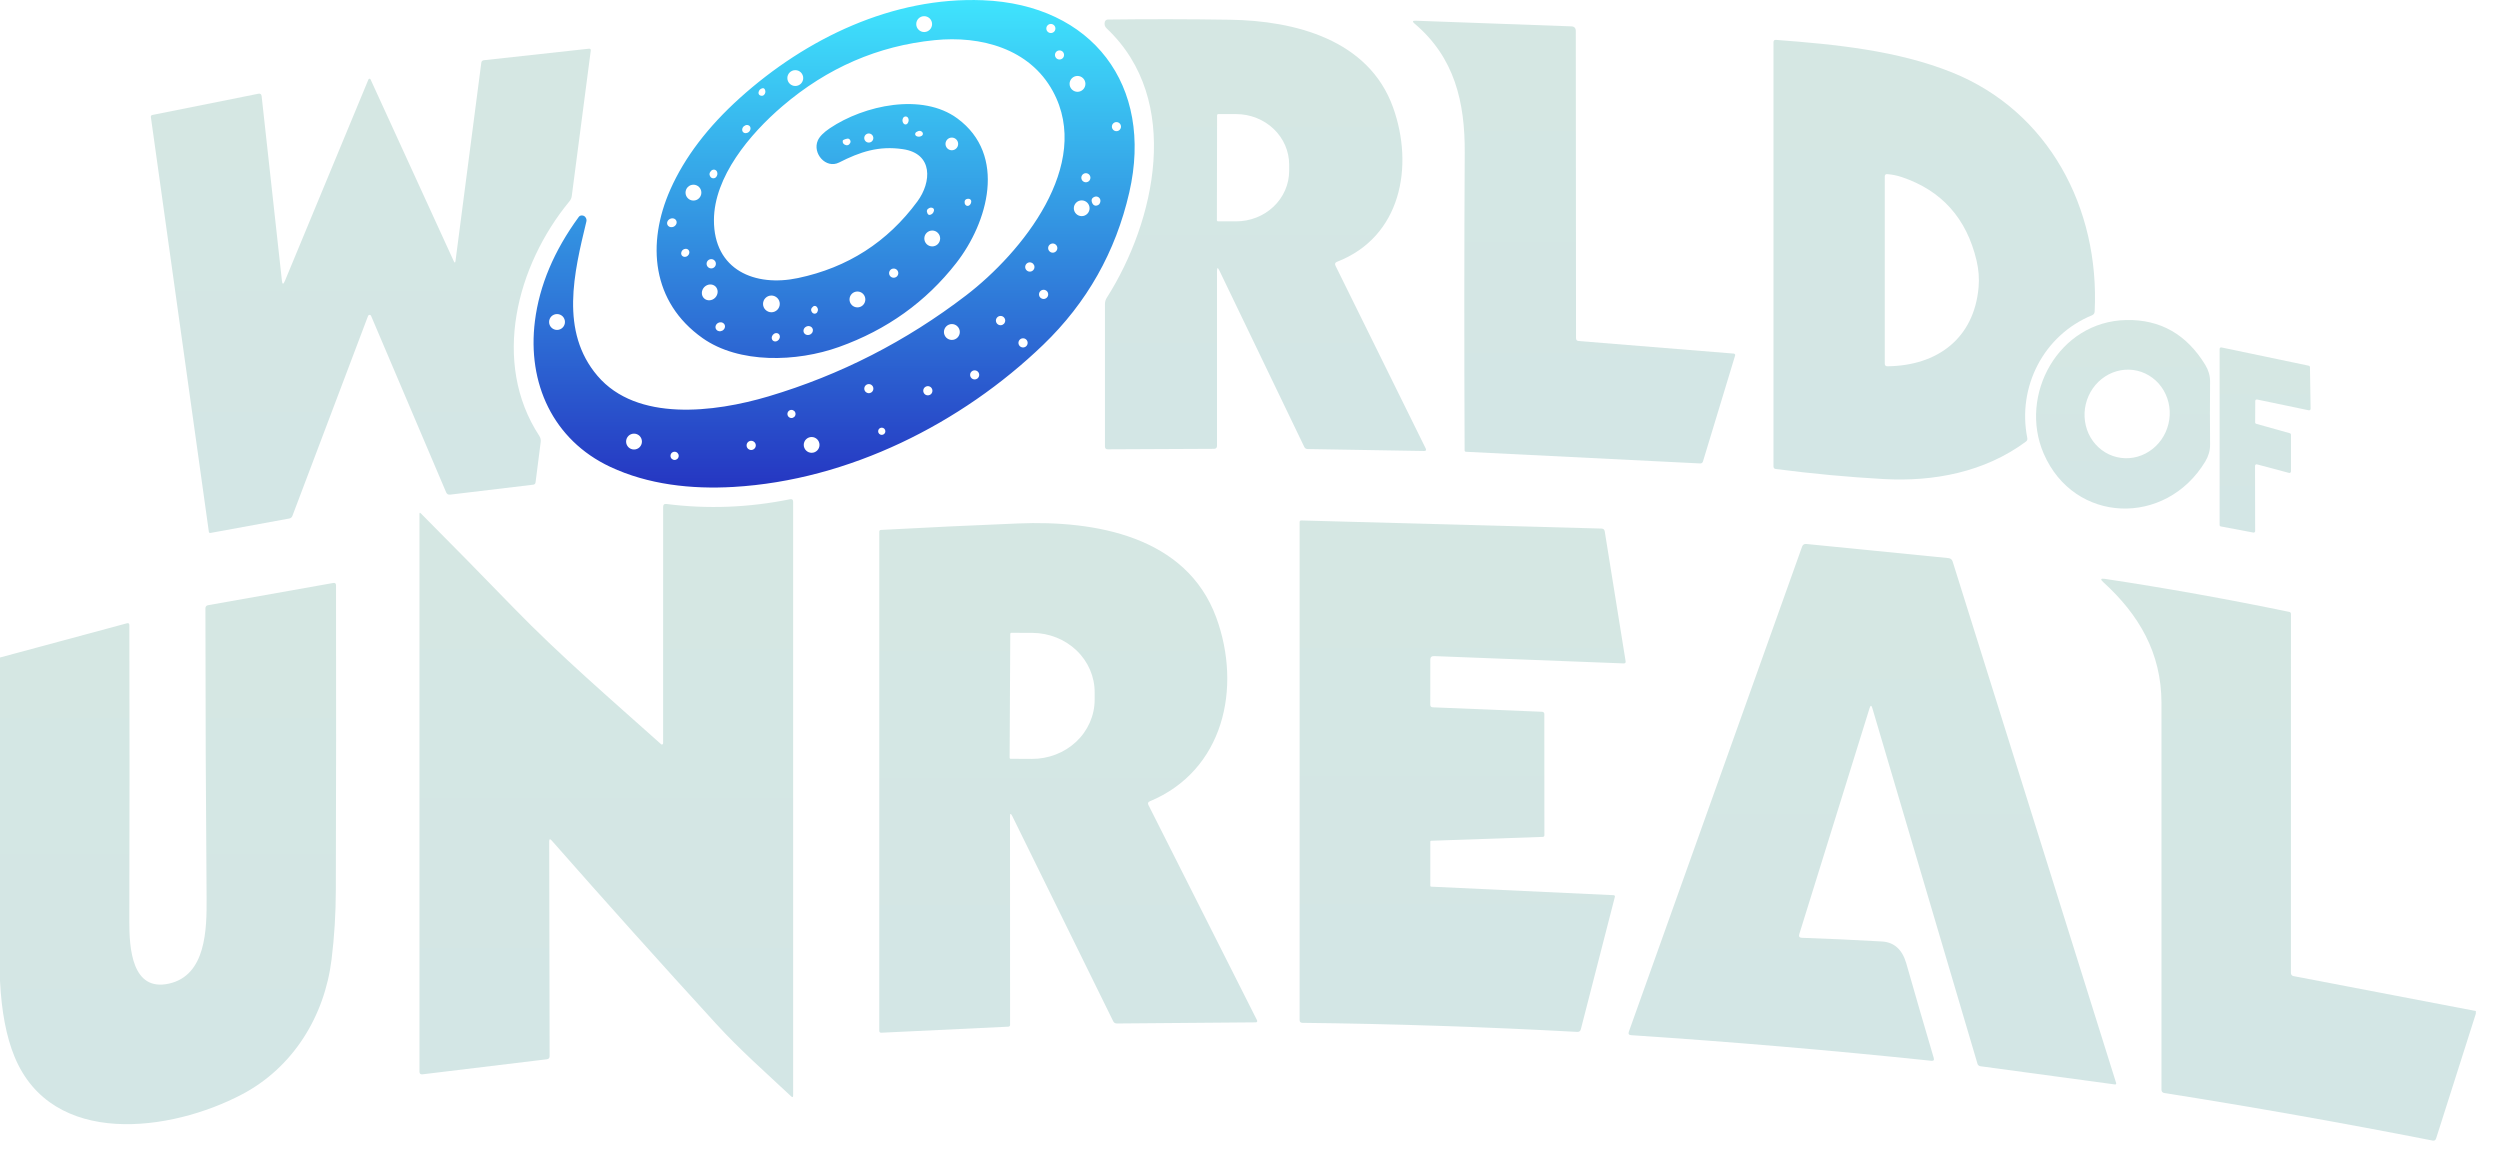 <svg width="66" height="31" viewBox="0 0 66 31" fill="none" xmlns="http://www.w3.org/2000/svg">
<path d="M18.848 5.81C18.844 7.134 19.936 7.58 21.066 7.341C22.378 7.065 23.429 6.39 24.219 5.318C24.592 4.812 24.643 4.056 23.837 3.938C23.197 3.843 22.706 4.009 22.152 4.29C21.806 4.466 21.442 4.05 21.59 3.709C21.636 3.605 21.741 3.498 21.907 3.386C22.812 2.777 24.347 2.443 25.275 3.127C26.591 4.096 26.078 5.877 25.244 6.945C24.445 7.969 23.414 8.707 22.152 9.159C21.025 9.563 19.509 9.605 18.548 8.926C17.205 7.977 17.065 6.427 17.698 5.001C18.074 4.155 18.685 3.351 19.53 2.589C21.285 1.008 23.574 -0.088 25.946 0.006C28.833 0.12 30.463 2.251 29.813 5.08C29.453 6.65 28.695 7.991 27.54 9.103C25.382 11.18 22.41 12.678 19.366 12.855C18.256 12.92 17.112 12.795 16.108 12.324C14.6 11.614 13.915 10.117 14.122 8.475C14.24 7.537 14.626 6.621 15.279 5.727C15.287 5.716 15.298 5.706 15.31 5.7C15.323 5.693 15.336 5.689 15.35 5.688C15.405 5.685 15.444 5.707 15.469 5.756C15.484 5.785 15.488 5.816 15.48 5.849C15.155 7.197 14.774 8.751 15.775 9.924C16.812 11.14 18.851 10.892 20.29 10.464C22.184 9.9 23.922 9.011 25.505 7.798C26.973 6.673 28.856 4.351 27.795 2.407C27.181 1.282 25.894 0.937 24.674 1.06C23.181 1.209 21.842 1.789 20.659 2.8C19.788 3.544 18.851 4.67 18.848 5.81ZM24.607 0.636C24.607 0.609 24.602 0.581 24.591 0.556C24.581 0.531 24.565 0.508 24.546 0.488C24.526 0.469 24.503 0.453 24.478 0.443C24.453 0.432 24.425 0.427 24.398 0.427C24.342 0.427 24.289 0.449 24.25 0.488C24.21 0.527 24.189 0.581 24.189 0.636C24.189 0.692 24.21 0.745 24.25 0.784C24.289 0.824 24.342 0.846 24.398 0.846C24.425 0.846 24.453 0.84 24.478 0.83C24.503 0.819 24.526 0.804 24.546 0.784C24.565 0.765 24.581 0.742 24.591 0.716C24.602 0.691 24.607 0.664 24.607 0.636ZM27.863 0.752C27.863 0.721 27.85 0.69 27.828 0.668C27.805 0.645 27.774 0.632 27.743 0.632C27.711 0.632 27.68 0.645 27.658 0.668C27.635 0.69 27.623 0.721 27.623 0.752C27.623 0.784 27.635 0.815 27.658 0.837C27.68 0.86 27.711 0.872 27.743 0.872C27.774 0.872 27.805 0.86 27.828 0.837C27.85 0.815 27.863 0.784 27.863 0.752ZM28.091 1.451C28.091 1.419 28.079 1.388 28.056 1.366C28.034 1.343 28.003 1.331 27.971 1.331C27.939 1.331 27.909 1.343 27.886 1.366C27.864 1.388 27.851 1.419 27.851 1.451C27.851 1.483 27.864 1.513 27.886 1.536C27.909 1.558 27.939 1.571 27.971 1.571C28.003 1.571 28.034 1.558 28.056 1.536C28.079 1.513 28.091 1.483 28.091 1.451ZM21.205 2.061C21.205 2.033 21.2 2.006 21.189 1.981C21.178 1.955 21.163 1.932 21.144 1.913C21.124 1.893 21.101 1.878 21.076 1.867C21.05 1.857 21.023 1.852 20.995 1.852C20.94 1.852 20.887 1.874 20.848 1.913C20.808 1.952 20.786 2.005 20.786 2.061C20.786 2.116 20.808 2.17 20.848 2.209C20.887 2.248 20.94 2.27 20.995 2.27C21.023 2.27 21.05 2.265 21.076 2.254C21.101 2.244 21.124 2.228 21.144 2.209C21.163 2.19 21.178 2.166 21.189 2.141C21.2 2.116 21.205 2.088 21.205 2.061ZM28.655 2.214C28.655 2.159 28.633 2.105 28.594 2.066C28.555 2.027 28.502 2.005 28.446 2.005C28.391 2.005 28.337 2.027 28.298 2.066C28.259 2.105 28.237 2.159 28.237 2.214C28.237 2.27 28.259 2.323 28.298 2.362C28.337 2.401 28.391 2.424 28.446 2.424C28.502 2.424 28.555 2.401 28.594 2.362C28.633 2.323 28.655 2.27 28.655 2.214ZM20.12 2.332C20.067 2.348 20.035 2.384 20.025 2.439C20.022 2.456 20.025 2.473 20.033 2.488C20.041 2.503 20.054 2.515 20.07 2.521C20.125 2.541 20.166 2.526 20.192 2.476C20.21 2.441 20.211 2.404 20.194 2.366C20.179 2.333 20.155 2.321 20.12 2.332ZM23.84 3.118C23.817 3.167 23.82 3.212 23.85 3.256C23.856 3.265 23.864 3.272 23.874 3.278C23.883 3.283 23.894 3.285 23.905 3.286C23.916 3.286 23.926 3.283 23.936 3.278C23.945 3.273 23.954 3.266 23.96 3.257C23.991 3.214 23.997 3.168 23.977 3.119C23.971 3.106 23.961 3.095 23.949 3.087C23.937 3.079 23.923 3.075 23.909 3.075C23.894 3.075 23.88 3.079 23.868 3.087C23.856 3.094 23.846 3.105 23.84 3.118ZM29.594 3.343C29.594 3.311 29.581 3.28 29.559 3.258C29.536 3.235 29.506 3.223 29.474 3.223C29.458 3.223 29.442 3.226 29.428 3.232C29.413 3.238 29.4 3.247 29.389 3.258C29.378 3.269 29.369 3.282 29.363 3.297C29.357 3.311 29.354 3.327 29.354 3.343C29.354 3.358 29.357 3.374 29.363 3.389C29.369 3.403 29.378 3.416 29.389 3.428C29.4 3.439 29.413 3.448 29.428 3.454C29.442 3.46 29.458 3.463 29.474 3.463C29.506 3.463 29.536 3.45 29.559 3.428C29.581 3.405 29.594 3.375 29.594 3.343ZM19.792 3.33C19.783 3.321 19.773 3.313 19.76 3.308C19.748 3.302 19.734 3.3 19.72 3.3C19.705 3.3 19.691 3.303 19.677 3.309C19.663 3.315 19.65 3.323 19.638 3.333C19.626 3.343 19.617 3.355 19.609 3.368C19.602 3.381 19.597 3.395 19.595 3.41C19.593 3.424 19.593 3.438 19.597 3.451C19.6 3.464 19.607 3.475 19.615 3.485C19.624 3.495 19.635 3.503 19.647 3.508C19.659 3.513 19.673 3.516 19.688 3.515C19.702 3.515 19.716 3.512 19.73 3.507C19.744 3.501 19.758 3.493 19.769 3.483C19.781 3.473 19.791 3.461 19.798 3.447C19.805 3.434 19.81 3.42 19.812 3.406C19.815 3.392 19.814 3.378 19.81 3.365C19.807 3.352 19.801 3.34 19.792 3.33ZM24.189 3.487C24.18 3.493 24.172 3.501 24.167 3.51C24.163 3.519 24.16 3.53 24.16 3.54C24.161 3.551 24.163 3.561 24.169 3.57C24.174 3.579 24.182 3.586 24.191 3.592C24.238 3.617 24.286 3.615 24.335 3.585C24.343 3.581 24.349 3.574 24.354 3.567C24.359 3.559 24.363 3.551 24.364 3.542C24.366 3.533 24.365 3.524 24.363 3.516C24.36 3.507 24.356 3.499 24.351 3.492C24.311 3.444 24.257 3.443 24.189 3.487ZM23.056 3.644C23.056 3.612 23.043 3.582 23.021 3.559C22.998 3.537 22.968 3.524 22.936 3.524C22.904 3.524 22.874 3.537 22.851 3.559C22.829 3.582 22.816 3.612 22.816 3.644C22.816 3.676 22.829 3.706 22.851 3.729C22.874 3.751 22.904 3.764 22.936 3.764C22.968 3.764 22.998 3.751 23.021 3.729C23.043 3.706 23.056 3.676 23.056 3.644ZM25.295 3.8C25.295 3.755 25.278 3.713 25.246 3.681C25.215 3.65 25.172 3.632 25.128 3.632C25.084 3.632 25.041 3.65 25.01 3.681C24.979 3.713 24.961 3.755 24.961 3.8C24.961 3.844 24.979 3.887 25.01 3.918C25.041 3.949 25.084 3.967 25.128 3.967C25.172 3.967 25.215 3.949 25.246 3.918C25.278 3.887 25.295 3.844 25.295 3.8ZM22.266 3.694C22.26 3.697 22.256 3.701 22.252 3.707C22.249 3.712 22.247 3.718 22.247 3.724C22.243 3.779 22.272 3.815 22.334 3.832C22.349 3.836 22.364 3.836 22.38 3.832C22.395 3.829 22.408 3.821 22.419 3.81C22.461 3.767 22.466 3.727 22.436 3.687C22.418 3.664 22.394 3.655 22.364 3.661C22.329 3.667 22.297 3.678 22.266 3.694ZM18.779 4.504C18.726 4.556 18.717 4.61 18.753 4.664C18.761 4.677 18.773 4.688 18.787 4.696C18.801 4.703 18.817 4.707 18.833 4.707C18.848 4.708 18.864 4.704 18.878 4.696C18.892 4.689 18.904 4.678 18.913 4.665C18.941 4.624 18.947 4.581 18.931 4.538C18.926 4.523 18.917 4.511 18.905 4.5C18.893 4.49 18.879 4.483 18.864 4.48C18.849 4.477 18.834 4.477 18.819 4.482C18.804 4.486 18.79 4.494 18.779 4.504ZM28.787 4.692C28.787 4.66 28.774 4.63 28.752 4.607C28.729 4.585 28.699 4.572 28.667 4.572C28.635 4.572 28.605 4.585 28.582 4.607C28.56 4.63 28.547 4.66 28.547 4.692C28.547 4.724 28.56 4.754 28.582 4.777C28.605 4.799 28.635 4.812 28.667 4.812C28.699 4.812 28.729 4.799 28.752 4.777C28.774 4.754 28.787 4.724 28.787 4.692ZM18.516 5.085C18.516 5.058 18.511 5.031 18.5 5.005C18.49 4.98 18.474 4.957 18.455 4.937C18.436 4.918 18.412 4.902 18.387 4.892C18.362 4.881 18.334 4.876 18.307 4.876C18.251 4.876 18.198 4.898 18.159 4.937C18.12 4.977 18.098 5.03 18.098 5.085C18.098 5.141 18.12 5.194 18.159 5.233C18.198 5.273 18.251 5.295 18.307 5.295C18.334 5.295 18.362 5.289 18.387 5.279C18.412 5.268 18.436 5.253 18.455 5.233C18.474 5.214 18.49 5.191 18.5 5.165C18.511 5.14 18.516 5.113 18.516 5.085ZM28.842 5.374C28.852 5.394 28.869 5.411 28.89 5.421C28.91 5.431 28.933 5.433 28.956 5.427C29.012 5.414 29.044 5.376 29.051 5.314C29.053 5.295 29.05 5.275 29.043 5.257C29.035 5.239 29.023 5.223 29.008 5.212C28.992 5.2 28.974 5.192 28.955 5.189C28.936 5.186 28.916 5.188 28.898 5.195C28.816 5.227 28.798 5.287 28.842 5.374ZM25.466 5.322C25.462 5.351 25.468 5.379 25.485 5.404C25.491 5.412 25.497 5.419 25.505 5.424C25.513 5.43 25.522 5.433 25.531 5.435C25.54 5.437 25.549 5.437 25.558 5.435C25.567 5.434 25.576 5.43 25.584 5.425C25.62 5.401 25.639 5.366 25.641 5.319C25.642 5.302 25.636 5.285 25.625 5.273C25.614 5.26 25.599 5.251 25.583 5.249C25.567 5.247 25.552 5.247 25.537 5.25C25.494 5.258 25.471 5.282 25.466 5.322ZM28.765 5.498C28.765 5.442 28.743 5.39 28.704 5.351C28.665 5.312 28.612 5.29 28.557 5.29C28.502 5.29 28.449 5.312 28.41 5.351C28.371 5.39 28.349 5.442 28.349 5.498C28.349 5.553 28.371 5.606 28.41 5.645C28.449 5.684 28.502 5.706 28.557 5.706C28.612 5.706 28.665 5.684 28.704 5.645C28.743 5.606 28.765 5.553 28.765 5.498ZM24.537 5.49C24.471 5.519 24.453 5.567 24.485 5.634C24.503 5.672 24.531 5.683 24.57 5.667C24.615 5.65 24.644 5.616 24.656 5.565C24.664 5.526 24.65 5.5 24.612 5.486C24.587 5.477 24.562 5.478 24.537 5.49ZM17.853 5.824C17.84 5.797 17.815 5.777 17.784 5.768C17.753 5.76 17.718 5.764 17.688 5.779C17.657 5.794 17.633 5.819 17.62 5.849C17.608 5.878 17.608 5.91 17.622 5.937C17.635 5.964 17.66 5.984 17.691 5.993C17.722 6.001 17.757 5.998 17.788 5.983C17.818 5.968 17.842 5.942 17.855 5.913C17.867 5.883 17.867 5.851 17.853 5.824ZM24.82 6.296C24.82 6.24 24.798 6.187 24.759 6.148C24.72 6.108 24.667 6.086 24.611 6.086C24.584 6.086 24.556 6.092 24.531 6.102C24.506 6.113 24.482 6.128 24.463 6.148C24.444 6.167 24.428 6.19 24.418 6.215C24.407 6.241 24.402 6.268 24.402 6.296C24.402 6.351 24.424 6.404 24.463 6.444C24.502 6.483 24.555 6.505 24.611 6.505C24.667 6.505 24.72 6.483 24.759 6.444C24.798 6.404 24.82 6.351 24.82 6.296ZM27.914 6.55C27.914 6.517 27.901 6.487 27.878 6.464C27.855 6.441 27.825 6.428 27.793 6.428C27.776 6.428 27.761 6.432 27.746 6.438C27.731 6.444 27.718 6.453 27.707 6.464C27.695 6.475 27.686 6.489 27.68 6.503C27.674 6.518 27.671 6.534 27.671 6.55C27.671 6.582 27.684 6.613 27.707 6.635C27.729 6.658 27.76 6.671 27.793 6.671C27.825 6.671 27.855 6.658 27.878 6.635C27.901 6.613 27.914 6.582 27.914 6.55ZM18.177 6.6C18.16 6.58 18.134 6.569 18.105 6.568C18.077 6.568 18.048 6.579 18.025 6.599C18.002 6.618 17.988 6.645 17.984 6.673C17.98 6.702 17.988 6.729 18.005 6.749C18.023 6.769 18.049 6.781 18.077 6.781C18.106 6.782 18.134 6.771 18.157 6.751C18.18 6.731 18.195 6.704 18.199 6.676C18.202 6.648 18.195 6.621 18.177 6.6ZM18.899 6.963C18.899 6.947 18.896 6.931 18.89 6.916C18.884 6.902 18.875 6.888 18.863 6.877C18.852 6.865 18.838 6.856 18.824 6.85C18.809 6.844 18.793 6.841 18.777 6.841C18.744 6.841 18.713 6.854 18.69 6.877C18.667 6.9 18.654 6.931 18.654 6.963C18.654 6.996 18.667 7.027 18.69 7.05C18.713 7.073 18.744 7.086 18.777 7.086C18.793 7.086 18.809 7.083 18.824 7.077C18.838 7.07 18.852 7.061 18.863 7.05C18.875 7.039 18.884 7.025 18.89 7.01C18.896 6.995 18.899 6.979 18.899 6.963ZM27.31 7.049C27.31 7.033 27.307 7.017 27.301 7.002C27.294 6.987 27.285 6.974 27.274 6.962C27.263 6.951 27.249 6.942 27.234 6.936C27.219 6.929 27.203 6.926 27.187 6.926C27.155 6.926 27.124 6.939 27.101 6.962C27.078 6.985 27.065 7.016 27.065 7.049C27.065 7.081 27.078 7.112 27.101 7.135C27.124 7.158 27.155 7.171 27.187 7.171C27.203 7.171 27.219 7.168 27.234 7.162C27.249 7.156 27.263 7.147 27.274 7.135C27.285 7.124 27.294 7.111 27.301 7.096C27.307 7.081 27.31 7.065 27.31 7.049ZM23.715 7.211C23.715 7.179 23.702 7.148 23.679 7.125C23.657 7.102 23.626 7.09 23.593 7.09C23.561 7.09 23.53 7.102 23.508 7.125C23.485 7.148 23.472 7.179 23.472 7.211C23.472 7.243 23.485 7.274 23.508 7.297C23.53 7.319 23.561 7.332 23.593 7.332C23.626 7.332 23.657 7.319 23.679 7.297C23.702 7.274 23.715 7.243 23.715 7.211ZM18.586 7.875C18.624 7.912 18.676 7.931 18.732 7.928C18.787 7.925 18.841 7.9 18.881 7.859C18.921 7.818 18.944 7.763 18.946 7.708C18.947 7.652 18.927 7.601 18.889 7.563C18.85 7.526 18.798 7.507 18.742 7.51C18.687 7.513 18.634 7.538 18.593 7.579C18.553 7.621 18.53 7.675 18.529 7.73C18.527 7.786 18.548 7.838 18.586 7.875ZM27.672 7.771C27.672 7.739 27.66 7.708 27.637 7.686C27.614 7.663 27.583 7.65 27.551 7.65C27.535 7.65 27.52 7.653 27.505 7.659C27.49 7.665 27.477 7.674 27.465 7.686C27.454 7.697 27.445 7.71 27.439 7.725C27.433 7.74 27.43 7.755 27.43 7.771C27.43 7.787 27.433 7.803 27.439 7.818C27.445 7.833 27.454 7.846 27.465 7.857C27.477 7.868 27.49 7.877 27.505 7.883C27.52 7.89 27.535 7.893 27.551 7.893C27.583 7.893 27.614 7.88 27.637 7.857C27.66 7.834 27.672 7.804 27.672 7.771ZM22.845 7.905C22.845 7.85 22.823 7.797 22.784 7.757C22.745 7.718 22.692 7.696 22.636 7.696C22.581 7.696 22.527 7.718 22.488 7.757C22.449 7.797 22.427 7.85 22.427 7.905C22.427 7.961 22.449 8.014 22.488 8.054C22.527 8.093 22.581 8.115 22.636 8.115C22.692 8.115 22.745 8.093 22.784 8.054C22.823 8.014 22.845 7.961 22.845 7.905ZM20.586 8.023C20.586 7.994 20.58 7.965 20.569 7.938C20.558 7.912 20.542 7.887 20.521 7.867C20.5 7.846 20.476 7.83 20.449 7.819C20.423 7.808 20.394 7.802 20.365 7.802C20.336 7.802 20.307 7.808 20.28 7.819C20.254 7.83 20.229 7.846 20.209 7.867C20.188 7.887 20.172 7.912 20.161 7.938C20.15 7.965 20.144 7.994 20.144 8.023C20.144 8.081 20.167 8.138 20.209 8.179C20.25 8.22 20.306 8.244 20.365 8.244C20.424 8.244 20.48 8.22 20.521 8.179C20.562 8.138 20.586 8.081 20.586 8.023ZM21.467 8.091C21.406 8.139 21.398 8.192 21.441 8.249C21.449 8.26 21.46 8.268 21.473 8.274C21.485 8.279 21.498 8.282 21.512 8.281C21.525 8.28 21.538 8.276 21.549 8.269C21.561 8.262 21.57 8.252 21.576 8.24C21.605 8.188 21.599 8.14 21.559 8.097C21.547 8.085 21.531 8.077 21.514 8.076C21.497 8.075 21.48 8.08 21.467 8.091ZM14.915 8.5C14.915 8.445 14.893 8.392 14.854 8.352C14.814 8.313 14.761 8.291 14.706 8.291C14.65 8.291 14.597 8.313 14.557 8.352C14.518 8.392 14.496 8.445 14.496 8.5C14.496 8.556 14.518 8.609 14.557 8.648C14.597 8.688 14.65 8.71 14.706 8.71C14.761 8.71 14.814 8.688 14.854 8.648C14.893 8.609 14.915 8.556 14.915 8.5ZM26.538 8.463C26.538 8.447 26.534 8.431 26.528 8.416C26.522 8.402 26.513 8.388 26.502 8.377C26.49 8.365 26.477 8.356 26.462 8.35C26.447 8.344 26.431 8.341 26.415 8.341C26.382 8.341 26.351 8.354 26.328 8.377C26.305 8.4 26.292 8.431 26.292 8.463C26.292 8.496 26.305 8.527 26.328 8.55C26.351 8.573 26.382 8.586 26.415 8.586C26.431 8.586 26.447 8.583 26.462 8.577C26.477 8.57 26.49 8.561 26.502 8.55C26.513 8.539 26.522 8.525 26.528 8.51C26.534 8.495 26.538 8.479 26.538 8.463ZM19.129 8.57C19.122 8.557 19.112 8.544 19.1 8.535C19.088 8.525 19.074 8.518 19.059 8.513C19.043 8.509 19.027 8.507 19.01 8.509C18.994 8.511 18.978 8.515 18.963 8.523C18.948 8.53 18.934 8.54 18.923 8.552C18.912 8.564 18.903 8.578 18.897 8.593C18.891 8.608 18.888 8.624 18.889 8.639C18.889 8.655 18.893 8.67 18.9 8.683C18.907 8.697 18.916 8.709 18.928 8.719C18.94 8.729 18.954 8.736 18.97 8.74C18.985 8.745 19.002 8.746 19.018 8.745C19.034 8.743 19.051 8.738 19.066 8.731C19.081 8.723 19.094 8.713 19.105 8.701C19.117 8.689 19.126 8.675 19.131 8.66C19.137 8.645 19.14 8.63 19.14 8.614C19.139 8.599 19.135 8.584 19.129 8.57ZM25.339 8.765C25.339 8.709 25.317 8.656 25.277 8.617C25.238 8.577 25.185 8.555 25.129 8.555C25.074 8.555 25.021 8.577 24.981 8.617C24.942 8.656 24.92 8.709 24.92 8.765C24.92 8.82 24.942 8.873 24.981 8.913C25.021 8.952 25.074 8.974 25.129 8.974C25.185 8.974 25.238 8.952 25.277 8.913C25.317 8.873 25.339 8.82 25.339 8.765ZM21.45 8.672C21.437 8.644 21.412 8.623 21.381 8.614C21.351 8.604 21.316 8.607 21.286 8.622C21.271 8.629 21.258 8.639 21.246 8.65C21.235 8.662 21.226 8.676 21.22 8.691C21.214 8.706 21.212 8.721 21.212 8.737C21.212 8.752 21.216 8.767 21.222 8.781C21.236 8.809 21.261 8.83 21.291 8.839C21.322 8.848 21.356 8.846 21.387 8.831C21.402 8.824 21.415 8.814 21.426 8.802C21.438 8.79 21.447 8.777 21.453 8.762C21.458 8.747 21.461 8.731 21.461 8.716C21.461 8.701 21.457 8.685 21.45 8.672ZM20.408 8.994C20.419 9.003 20.431 9.009 20.444 9.012C20.457 9.015 20.471 9.015 20.485 9.013C20.499 9.01 20.513 9.005 20.526 8.997C20.539 8.989 20.55 8.979 20.56 8.967C20.579 8.943 20.589 8.913 20.588 8.884C20.587 8.856 20.575 8.83 20.554 8.813C20.544 8.805 20.531 8.799 20.518 8.796C20.505 8.793 20.491 8.793 20.477 8.795C20.463 8.798 20.449 8.803 20.436 8.811C20.424 8.819 20.412 8.829 20.402 8.841C20.383 8.865 20.373 8.894 20.374 8.923C20.375 8.952 20.387 8.978 20.408 8.994ZM27.13 9.052C27.13 9.02 27.117 8.989 27.094 8.966C27.072 8.943 27.041 8.931 27.009 8.931C26.976 8.931 26.946 8.943 26.923 8.966C26.9 8.989 26.887 9.02 26.887 9.052C26.887 9.084 26.9 9.115 26.923 9.138C26.946 9.16 26.976 9.173 27.009 9.173C27.041 9.173 27.072 9.16 27.094 9.138C27.117 9.115 27.13 9.084 27.13 9.052ZM25.851 9.897C25.851 9.865 25.838 9.835 25.816 9.812C25.793 9.79 25.762 9.777 25.731 9.777C25.699 9.777 25.668 9.79 25.646 9.812C25.623 9.835 25.611 9.865 25.611 9.897C25.611 9.929 25.623 9.959 25.646 9.982C25.668 10.004 25.699 10.017 25.731 10.017C25.762 10.017 25.793 10.004 25.816 9.982C25.838 9.959 25.851 9.929 25.851 9.897ZM23.057 10.26C23.057 10.228 23.045 10.197 23.022 10.175C23 10.152 22.969 10.14 22.937 10.14C22.905 10.14 22.875 10.152 22.852 10.175C22.83 10.197 22.817 10.228 22.817 10.26C22.817 10.275 22.82 10.291 22.826 10.306C22.832 10.32 22.841 10.333 22.852 10.345C22.864 10.356 22.877 10.364 22.891 10.37C22.906 10.377 22.922 10.38 22.937 10.38C22.953 10.38 22.969 10.377 22.983 10.37C22.998 10.364 23.011 10.356 23.022 10.345C23.033 10.333 23.042 10.32 23.048 10.306C23.054 10.291 23.057 10.275 23.057 10.26ZM24.616 10.316C24.616 10.284 24.603 10.253 24.581 10.23C24.558 10.207 24.527 10.194 24.495 10.194C24.479 10.194 24.463 10.198 24.448 10.204C24.434 10.21 24.42 10.219 24.409 10.23C24.398 10.241 24.389 10.255 24.383 10.269C24.377 10.284 24.374 10.3 24.374 10.316C24.374 10.332 24.377 10.348 24.383 10.362C24.389 10.377 24.398 10.39 24.409 10.402C24.42 10.413 24.434 10.422 24.448 10.428C24.463 10.434 24.479 10.437 24.495 10.437C24.527 10.437 24.558 10.424 24.581 10.402C24.603 10.379 24.616 10.348 24.616 10.316ZM21.002 10.929C21.002 10.9 20.991 10.873 20.971 10.853C20.95 10.833 20.923 10.821 20.895 10.821C20.866 10.821 20.839 10.833 20.819 10.853C20.799 10.873 20.788 10.9 20.788 10.929C20.788 10.957 20.799 10.984 20.819 11.004C20.839 11.024 20.866 11.036 20.895 11.036C20.923 11.036 20.95 11.024 20.971 11.004C20.991 10.984 21.002 10.957 21.002 10.929ZM23.374 11.386C23.374 11.36 23.364 11.336 23.346 11.318C23.328 11.3 23.304 11.29 23.278 11.29C23.253 11.29 23.229 11.3 23.21 11.318C23.192 11.336 23.183 11.36 23.183 11.386C23.183 11.411 23.192 11.435 23.21 11.453C23.229 11.471 23.253 11.481 23.278 11.481C23.304 11.481 23.328 11.471 23.346 11.453C23.364 11.435 23.374 11.411 23.374 11.386ZM16.947 11.658C16.947 11.602 16.925 11.549 16.886 11.509C16.847 11.47 16.793 11.448 16.738 11.448C16.682 11.448 16.629 11.47 16.59 11.509C16.551 11.549 16.529 11.602 16.529 11.658C16.529 11.713 16.551 11.766 16.59 11.806C16.629 11.845 16.682 11.867 16.738 11.867C16.793 11.867 16.847 11.845 16.886 11.806C16.925 11.766 16.947 11.713 16.947 11.658ZM21.635 11.746C21.635 11.69 21.613 11.637 21.574 11.598C21.535 11.559 21.482 11.537 21.427 11.537C21.372 11.537 21.319 11.559 21.28 11.598C21.241 11.637 21.219 11.69 21.219 11.746C21.219 11.773 21.224 11.8 21.235 11.825C21.245 11.851 21.261 11.873 21.28 11.893C21.299 11.912 21.322 11.927 21.347 11.938C21.373 11.948 21.4 11.954 21.427 11.954C21.482 11.954 21.535 11.932 21.574 11.893C21.613 11.854 21.635 11.801 21.635 11.746ZM19.953 11.758C19.953 11.726 19.94 11.695 19.917 11.673C19.894 11.65 19.863 11.637 19.831 11.637C19.799 11.637 19.768 11.65 19.745 11.673C19.723 11.695 19.71 11.726 19.71 11.758C19.71 11.774 19.713 11.79 19.719 11.805C19.725 11.819 19.734 11.833 19.745 11.844C19.757 11.855 19.77 11.864 19.785 11.87C19.799 11.877 19.815 11.88 19.831 11.88C19.863 11.88 19.894 11.867 19.917 11.844C19.94 11.821 19.953 11.791 19.953 11.758ZM17.918 12.034C17.918 12.005 17.906 11.978 17.886 11.957C17.865 11.937 17.838 11.926 17.809 11.926C17.78 11.926 17.753 11.937 17.732 11.957C17.712 11.978 17.701 12.005 17.701 12.034C17.701 12.063 17.712 12.091 17.732 12.111C17.753 12.131 17.78 12.143 17.809 12.143C17.838 12.143 17.865 12.131 17.886 12.111C17.906 12.091 17.918 12.063 17.918 12.034Z" fill="url(#paint0_linear_598_62)"/>
<path d="M32.19 7.139C32.149 7.056 32.129 7.061 32.129 7.153V11.769C32.129 11.822 32.102 11.849 32.048 11.849L29.247 11.862C29.196 11.863 29.171 11.838 29.171 11.787V8.028C29.171 7.967 29.187 7.91 29.221 7.858C30.497 5.849 31.224 2.644 29.218 0.752C29.166 0.704 29.149 0.646 29.167 0.577C29.172 0.56 29.182 0.545 29.196 0.534C29.21 0.523 29.228 0.517 29.246 0.516C30.305 0.503 31.382 0.504 32.477 0.521C34.177 0.547 36.134 1.042 36.777 2.836C37.335 4.39 36.989 6.255 35.3 6.91C35.246 6.93 35.232 6.966 35.258 7.017L37.638 11.838C37.661 11.884 37.646 11.907 37.594 11.906L34.523 11.855C34.48 11.855 34.45 11.835 34.432 11.797L32.19 7.139ZM32.131 3.043L32.126 5.813C32.126 5.817 32.127 5.821 32.129 5.825C32.13 5.828 32.132 5.832 32.135 5.835C32.138 5.838 32.142 5.84 32.145 5.841C32.149 5.843 32.153 5.844 32.157 5.844H32.631C32.815 5.844 32.997 5.81 33.167 5.743C33.337 5.677 33.491 5.579 33.622 5.455C33.752 5.332 33.855 5.185 33.926 5.024C33.997 4.863 34.033 4.69 34.034 4.515V4.346C34.034 3.993 33.887 3.654 33.625 3.404C33.363 3.154 33.007 3.013 32.636 3.012H32.162C32.154 3.012 32.146 3.015 32.14 3.021C32.135 3.027 32.131 3.035 32.131 3.043Z" fill="url(#paint1_linear_598_62)"/>
<path d="M41.677 9.003L45.773 9.335C45.779 9.336 45.784 9.338 45.789 9.341C45.794 9.344 45.799 9.348 45.802 9.353C45.806 9.357 45.808 9.363 45.809 9.369C45.809 9.375 45.809 9.381 45.807 9.386L44.959 12.18C44.948 12.218 44.922 12.236 44.883 12.235L38.704 11.927C38.678 11.926 38.666 11.913 38.666 11.887C38.654 9.152 38.655 6.535 38.669 4.036C38.678 2.693 38.399 1.513 37.344 0.623C37.28 0.57 37.29 0.544 37.374 0.547L41.483 0.696C41.562 0.699 41.601 0.74 41.601 0.819L41.607 8.927C41.607 8.974 41.63 8.999 41.677 9.003Z" fill="url(#paint2_linear_598_62)"/>
<path d="M55.23 8.323C53.954 8.847 53.252 10.211 53.52 11.562C53.529 11.603 53.516 11.636 53.482 11.66C52.392 12.466 51.051 12.721 49.727 12.647C48.805 12.596 47.856 12.508 46.882 12.382C46.841 12.377 46.82 12.354 46.82 12.313V1.115C46.82 1.07 46.843 1.049 46.888 1.053C48.456 1.171 50.092 1.332 51.536 1.913C54.081 2.937 55.435 5.492 55.299 8.225C55.296 8.273 55.273 8.305 55.23 8.323ZM52.235 7.584C52.255 7.35 52.237 7.115 52.181 6.878C51.918 5.766 51.263 5.033 50.216 4.678C50.089 4.635 49.959 4.608 49.827 4.597C49.781 4.592 49.758 4.614 49.758 4.66V9.6C49.758 9.647 49.781 9.67 49.828 9.67C51.148 9.655 52.115 8.935 52.235 7.584Z" fill="url(#paint3_linear_598_62)"/>
<path d="M9.717 8.34L7.72 13.618C7.705 13.658 7.677 13.681 7.636 13.689L5.555 14.07C5.55 14.071 5.545 14.071 5.541 14.07C5.536 14.069 5.532 14.067 5.528 14.065C5.524 14.062 5.521 14.058 5.518 14.054C5.516 14.05 5.514 14.046 5.514 14.041L3.983 3.091C3.979 3.06 3.993 3.041 4.024 3.035L6.819 2.475C6.871 2.464 6.901 2.485 6.907 2.538L7.442 7.405C7.453 7.512 7.479 7.516 7.521 7.417L9.728 2.095C9.73 2.09 9.734 2.086 9.739 2.083C9.744 2.08 9.749 2.078 9.755 2.078C9.761 2.078 9.766 2.08 9.771 2.083C9.776 2.086 9.779 2.09 9.782 2.095L11.978 6.892C12.002 6.945 12.018 6.943 12.026 6.884L12.707 1.652C12.709 1.636 12.716 1.621 12.728 1.61C12.74 1.599 12.755 1.592 12.772 1.59L15.545 1.286C15.584 1.282 15.601 1.299 15.596 1.338L15.095 5.173C15.088 5.226 15.068 5.273 15.034 5.314C13.639 7.004 12.968 9.568 14.237 11.507C14.269 11.555 14.283 11.614 14.274 11.673L14.139 12.732C14.135 12.771 14.113 12.792 14.075 12.796L11.886 13.058C11.834 13.065 11.798 13.044 11.777 12.995L9.796 8.338C9.793 8.33 9.787 8.324 9.78 8.319C9.773 8.315 9.765 8.312 9.757 8.312C9.748 8.312 9.74 8.315 9.733 8.32C9.726 8.325 9.72 8.332 9.717 8.34Z" fill="url(#paint4_linear_598_62)"/>
<path d="M53.953 11.974C53.286 10.428 54.346 8.486 56.131 8.449C57.03 8.43 57.727 8.826 58.221 9.636C58.305 9.776 58.347 9.921 58.346 10.07C58.341 10.633 58.341 11.191 58.346 11.744C58.347 11.896 58.304 12.043 58.218 12.186C57.175 13.911 54.756 13.833 53.953 11.974ZM55.885 12.068C56.174 12.137 56.48 12.084 56.736 11.918C56.992 11.753 57.176 11.491 57.248 11.188C57.284 11.039 57.291 10.884 57.269 10.732C57.247 10.581 57.196 10.436 57.12 10.306C57.044 10.176 56.944 10.063 56.825 9.975C56.706 9.886 56.571 9.822 56.428 9.788C56.138 9.719 55.832 9.773 55.577 9.938C55.321 10.103 55.137 10.366 55.065 10.668C55.029 10.818 55.022 10.973 55.044 11.124C55.066 11.276 55.116 11.421 55.192 11.551C55.269 11.681 55.369 11.793 55.488 11.882C55.606 11.971 55.741 12.034 55.885 12.068Z" fill="url(#paint5_linear_598_62)"/>
<path d="M59.533 12.297L59.536 14.022C59.536 14.028 59.535 14.034 59.532 14.039C59.529 14.044 59.526 14.049 59.521 14.052C59.517 14.056 59.512 14.059 59.506 14.06C59.5 14.061 59.495 14.062 59.489 14.06L58.63 13.898C58.62 13.896 58.612 13.892 58.606 13.884C58.601 13.877 58.597 13.868 58.598 13.859V9.21C58.598 9.205 58.599 9.199 58.602 9.194C58.604 9.188 58.608 9.184 58.612 9.18C58.617 9.177 58.622 9.174 58.628 9.173C58.633 9.171 58.639 9.171 58.645 9.172L60.952 9.655C60.961 9.657 60.968 9.662 60.974 9.669C60.979 9.675 60.982 9.684 60.983 9.693L61 10.792C61 10.798 60.999 10.804 60.997 10.809C60.994 10.815 60.991 10.819 60.986 10.823C60.982 10.827 60.976 10.83 60.971 10.831C60.965 10.833 60.959 10.833 60.953 10.832L59.586 10.547C59.58 10.546 59.574 10.546 59.569 10.547C59.563 10.549 59.558 10.552 59.553 10.555C59.549 10.559 59.545 10.563 59.542 10.569C59.54 10.574 59.539 10.58 59.539 10.585L59.536 11.151C59.536 11.16 59.539 11.168 59.544 11.175C59.55 11.182 59.557 11.187 59.565 11.189L60.451 11.437C60.46 11.439 60.467 11.444 60.473 11.451C60.478 11.458 60.481 11.466 60.481 11.475V12.447C60.481 12.453 60.479 12.459 60.477 12.464C60.474 12.47 60.47 12.475 60.465 12.478C60.461 12.482 60.455 12.484 60.449 12.486C60.443 12.487 60.437 12.487 60.431 12.485L59.583 12.259C59.577 12.258 59.571 12.257 59.565 12.258C59.559 12.26 59.554 12.262 59.549 12.266C59.544 12.27 59.54 12.274 59.538 12.28C59.535 12.285 59.533 12.291 59.533 12.297Z" fill="url(#paint6_linear_598_62)"/>
<path d="M14.565 22.19C14.521 22.139 14.499 22.148 14.499 22.214L14.51 27.882C14.51 27.932 14.485 27.959 14.436 27.965L11.155 28.362C11.101 28.369 11.074 28.345 11.074 28.291V13.567C11.074 13.534 11.086 13.529 11.11 13.553C11.926 14.373 12.742 15.203 13.557 16.044C14.782 17.305 16.136 18.469 17.454 19.648C17.458 19.652 17.463 19.655 17.47 19.656C17.475 19.657 17.482 19.656 17.487 19.653C17.493 19.651 17.498 19.647 17.501 19.641C17.504 19.636 17.506 19.63 17.506 19.623L17.507 13.382C17.507 13.323 17.536 13.298 17.594 13.305C18.676 13.443 19.764 13.402 20.857 13.18C20.912 13.169 20.939 13.191 20.939 13.247V28.918C20.939 28.969 20.921 28.977 20.884 28.942C20.214 28.312 19.536 27.719 18.907 27.031C17.432 25.418 15.985 23.804 14.565 22.19Z" fill="url(#paint7_linear_598_62)"/>
<path d="M37.76 17.416L37.759 18.605C37.759 18.648 37.781 18.671 37.824 18.673L40.715 18.791C40.73 18.792 40.744 18.798 40.754 18.808C40.765 18.819 40.77 18.833 40.77 18.848L40.772 22.048C40.772 22.078 40.757 22.093 40.727 22.094L37.782 22.196C37.767 22.197 37.76 22.205 37.76 22.219V23.384C37.76 23.399 37.768 23.407 37.783 23.408L42.602 23.633C42.607 23.633 42.612 23.634 42.617 23.637C42.621 23.639 42.625 23.642 42.628 23.646C42.631 23.65 42.633 23.655 42.634 23.66C42.635 23.665 42.634 23.67 42.633 23.675L41.734 27.173C41.721 27.222 41.69 27.245 41.639 27.242C39.181 27.109 36.763 27.029 34.383 27.003C34.335 27.002 34.31 26.977 34.31 26.929V13.778C34.31 13.773 34.312 13.768 34.314 13.763C34.316 13.758 34.319 13.754 34.322 13.751C34.326 13.747 34.33 13.744 34.335 13.742C34.34 13.741 34.345 13.74 34.35 13.74L42.279 13.954C42.329 13.955 42.357 13.98 42.365 14.028L42.916 17.455C42.923 17.496 42.906 17.515 42.864 17.514L37.86 17.321C37.793 17.318 37.76 17.35 37.76 17.416Z" fill="url(#paint8_linear_598_62)"/>
<path d="M26.664 21.563L26.666 27.058C26.666 27.07 26.662 27.081 26.654 27.09C26.646 27.098 26.635 27.103 26.623 27.104L23.261 27.264C23.255 27.264 23.249 27.263 23.243 27.261C23.237 27.259 23.232 27.255 23.227 27.251C23.223 27.247 23.219 27.241 23.217 27.236C23.214 27.23 23.213 27.224 23.213 27.218V14.037C23.213 14.008 23.228 13.992 23.259 13.99C24.481 13.924 25.689 13.867 26.882 13.819C28.909 13.737 31.318 14.151 32.109 16.302C32.79 18.16 32.305 20.343 30.352 21.156C30.308 21.175 30.296 21.206 30.317 21.249L33.187 26.938C33.19 26.943 33.192 26.95 33.191 26.956C33.191 26.962 33.19 26.968 33.186 26.973C33.183 26.979 33.178 26.983 33.173 26.986C33.168 26.989 33.162 26.99 33.156 26.99L29.485 27.02C29.44 27.02 29.408 27 29.388 26.96L26.726 21.548C26.684 21.463 26.664 21.468 26.664 21.563ZM26.671 16.732L26.654 20.003C26.653 20.007 26.654 20.011 26.655 20.014C26.657 20.018 26.659 20.021 26.661 20.024C26.664 20.027 26.667 20.029 26.671 20.03C26.674 20.032 26.678 20.033 26.682 20.032L27.239 20.035C27.456 20.036 27.671 19.997 27.872 19.919C28.073 19.842 28.255 19.728 28.41 19.583C28.564 19.439 28.686 19.267 28.77 19.077C28.854 18.888 28.898 18.684 28.899 18.479V18.282C28.901 17.867 28.73 17.468 28.422 17.173C28.114 16.878 27.695 16.711 27.257 16.708L26.699 16.706C26.692 16.706 26.685 16.708 26.68 16.713C26.675 16.718 26.672 16.725 26.671 16.732Z" fill="url(#paint9_linear_598_62)"/>
<path d="M49.357 18.694L47.501 24.661C47.482 24.723 47.505 24.756 47.57 24.758C48.223 24.78 48.927 24.812 49.68 24.855C50.005 24.873 50.22 25.066 50.326 25.434C50.562 26.261 50.803 27.093 51.051 27.931C51.067 27.986 51.046 28.011 50.989 28.005C48.353 27.729 45.712 27.504 43.063 27.329C43.002 27.325 42.981 27.294 43.002 27.236L47.574 14.434C47.593 14.38 47.631 14.355 47.688 14.361L51.439 14.734C51.496 14.74 51.533 14.77 51.55 14.825L55.867 28.595C55.868 28.599 55.868 28.604 55.867 28.608C55.866 28.613 55.864 28.617 55.861 28.621C55.858 28.624 55.854 28.627 55.85 28.629C55.845 28.631 55.841 28.631 55.836 28.63L52.279 28.148C52.263 28.146 52.247 28.139 52.234 28.127C52.221 28.116 52.211 28.102 52.206 28.085L49.43 18.695C49.406 18.615 49.382 18.614 49.357 18.694Z" fill="url(#paint10_linear_598_62)"/>
<path d="M65.362 26.691V26.762L64.313 30.056C64.298 30.102 64.268 30.121 64.221 30.111C61.81 29.638 59.449 29.22 57.139 28.856C57.088 28.848 57.063 28.817 57.063 28.766C57.065 25.344 57.065 21.94 57.063 18.554C57.061 17.231 56.465 16.223 55.526 15.368C55.443 15.293 55.457 15.265 55.568 15.282C57.175 15.524 58.798 15.815 60.436 16.154C60.466 16.16 60.481 16.178 60.481 16.208L60.48 25.69C60.48 25.709 60.487 25.727 60.499 25.741C60.511 25.756 60.528 25.766 60.547 25.769L65.362 26.691Z" fill="url(#paint11_linear_598_62)"/>
<path d="M0 25.896V17.358L3.35 16.455C3.393 16.443 3.415 16.46 3.415 16.505C3.421 19.079 3.421 21.687 3.414 24.328C3.413 25.027 3.479 26.183 4.458 25.968C5.444 25.751 5.46 24.529 5.454 23.705C5.434 21.242 5.424 18.695 5.423 16.062C5.423 16.014 5.447 15.985 5.495 15.977L8.795 15.391C8.846 15.381 8.871 15.402 8.871 15.454C8.876 18.242 8.874 20.92 8.866 23.49C8.865 24.119 8.827 24.733 8.753 25.331C8.568 26.832 7.737 28.18 6.393 28.889C4.51 29.883 1.375 30.307 0.383 27.895C0.168 27.373 0.04 26.706 0 25.896Z" fill="url(#paint12_linear_598_62)"/>
<defs>
<linearGradient id="paint0_linear_598_62" x1="22.021" y1="0" x2="22.021" y2="12.871" gradientUnits="userSpaceOnUse">
<stop stop-color="#3FE4FD"/>
<stop offset="1" stop-color="#2536C2"/>
</linearGradient>
<linearGradient id="paint1_linear_598_62" x1="33.404" y1="0.507" x2="33.404" y2="11.906" gradientUnits="userSpaceOnUse">
<stop stop-color="#D5E7E3"/>
<stop offset="1" stop-color="#D3E6E5"/>
</linearGradient>
<linearGradient id="paint2_linear_598_62" x1="41.556" y1="0.547" x2="41.556" y2="12.235" gradientUnits="userSpaceOnUse">
<stop stop-color="#D5E7E3"/>
<stop offset="1" stop-color="#D3E6E5"/>
</linearGradient>
<linearGradient id="paint3_linear_598_62" x1="51.064" y1="1.052" x2="51.064" y2="12.659" gradientUnits="userSpaceOnUse">
<stop stop-color="#D5E7E3"/>
<stop offset="1" stop-color="#D3E6E5"/>
</linearGradient>
<linearGradient id="paint4_linear_598_62" x1="9.789" y1="1.285" x2="9.789" y2="14.071" gradientUnits="userSpaceOnUse">
<stop stop-color="#D5E7E3"/>
<stop offset="1" stop-color="#D3E6E5"/>
</linearGradient>
<linearGradient id="paint5_linear_598_62" x1="56.049" y1="8.448" x2="56.049" y2="13.426" gradientUnits="userSpaceOnUse">
<stop stop-color="#D5E7E3"/>
<stop offset="1" stop-color="#D3E6E5"/>
</linearGradient>
<linearGradient id="paint6_linear_598_62" x1="59.799" y1="9.171" x2="59.799" y2="14.061" gradientUnits="userSpaceOnUse">
<stop stop-color="#D5E7E3"/>
<stop offset="1" stop-color="#D3E6E5"/>
</linearGradient>
<linearGradient id="paint7_linear_598_62" x1="16.007" y1="13.178" x2="16.007" y2="28.963" gradientUnits="userSpaceOnUse">
<stop stop-color="#D5E7E3"/>
<stop offset="1" stop-color="#D3E6E5"/>
</linearGradient>
<linearGradient id="paint8_linear_598_62" x1="38.614" y1="13.74" x2="38.614" y2="27.242" gradientUnits="userSpaceOnUse">
<stop stop-color="#D5E7E3"/>
<stop offset="1" stop-color="#D3E6E5"/>
</linearGradient>
<linearGradient id="paint9_linear_598_62" x1="28.202" y1="13.81" x2="28.202" y2="27.264" gradientUnits="userSpaceOnUse">
<stop stop-color="#D5E7E3"/>
<stop offset="1" stop-color="#D3E6E5"/>
</linearGradient>
<linearGradient id="paint10_linear_598_62" x1="49.431" y1="14.36" x2="49.431" y2="28.631" gradientUnits="userSpaceOnUse">
<stop stop-color="#D5E7E3"/>
<stop offset="1" stop-color="#D3E6E5"/>
</linearGradient>
<linearGradient id="paint11_linear_598_62" x1="60.417" y1="15.277" x2="60.417" y2="30.114" gradientUnits="userSpaceOnUse">
<stop stop-color="#D5E7E3"/>
<stop offset="1" stop-color="#D3E6E5"/>
</linearGradient>
<linearGradient id="paint12_linear_598_62" x1="4.437" y1="15.388" x2="4.437" y2="29.678" gradientUnits="userSpaceOnUse">
<stop stop-color="#D5E7E3"/>
<stop offset="1" stop-color="#D3E6E5"/>
</linearGradient>
</defs>
</svg>
